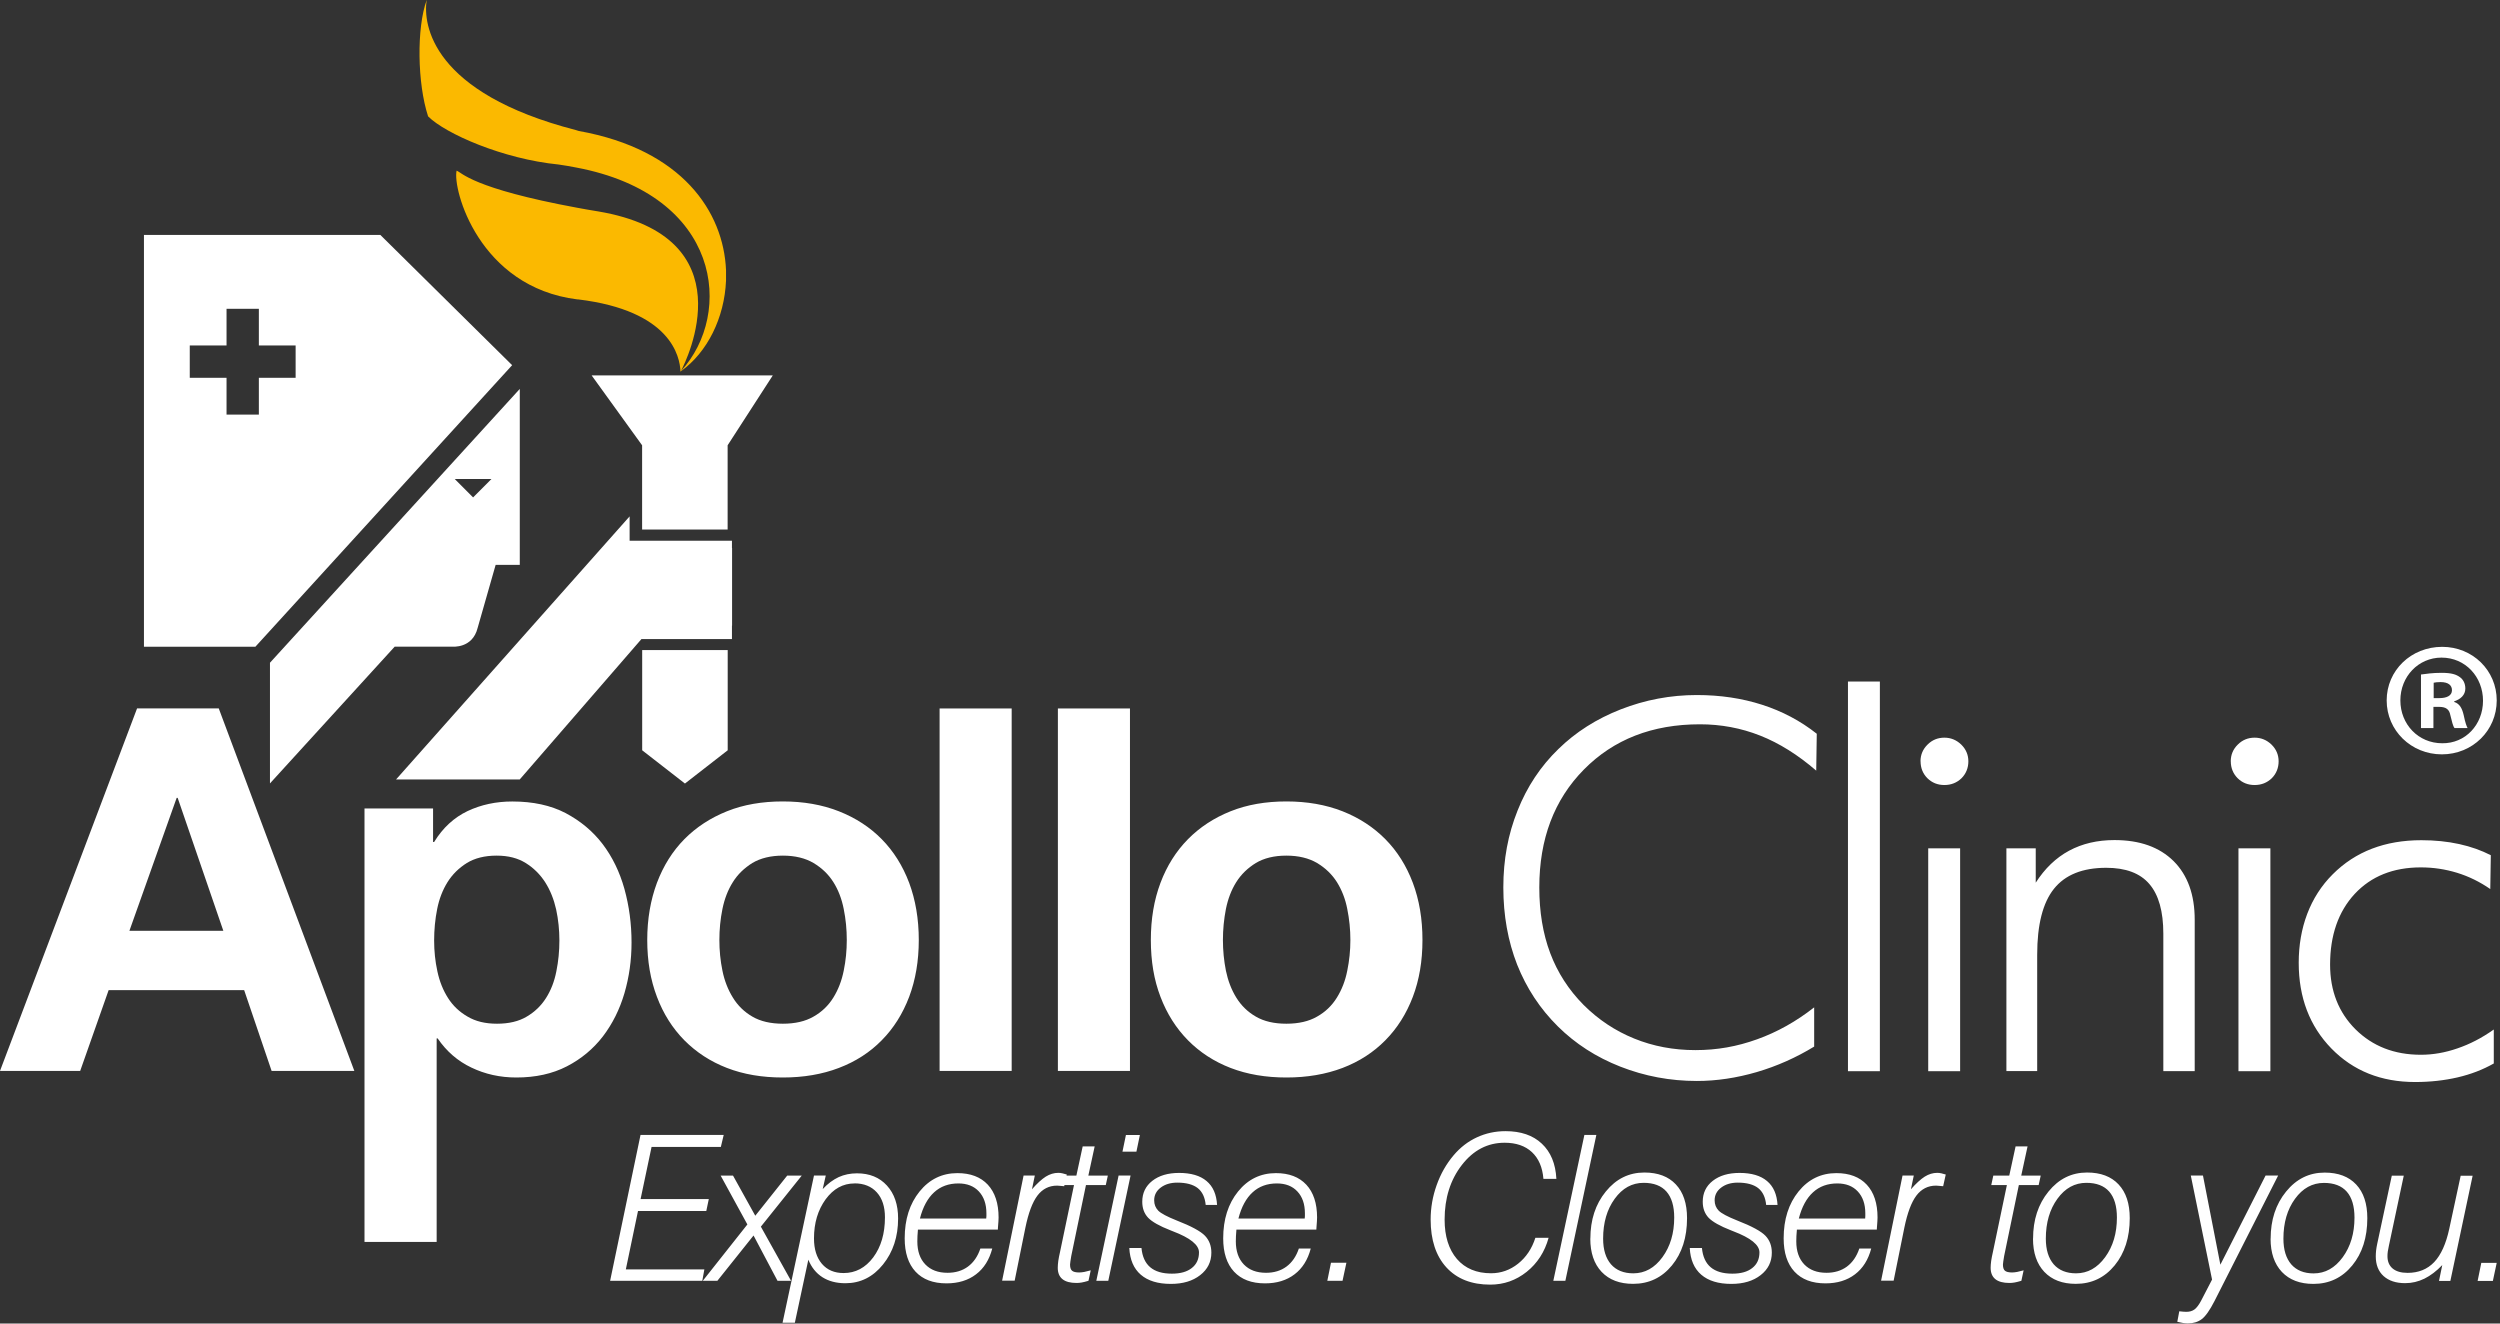 <svg width="136" height="72" viewBox="0 0 136 72" fill="none" xmlns="http://www.w3.org/2000/svg">
<rect x="0" y="0" width="136" height="72" fill="#333333" stroke="none"/>
<g clip-path="url(#clip0_157_2659)">
<path d="M134.783 69.681L134.982 68.701H135.821L135.612 69.681H134.783ZM134.512 63.955L133.3 69.681H132.682L132.859 68.82C132.544 69.15 132.219 69.395 131.89 69.558C131.557 69.721 131.206 69.804 130.841 69.804C130.341 69.804 129.951 69.674 129.665 69.417C129.383 69.16 129.242 68.802 129.242 68.347C129.242 68.245 129.249 68.137 129.26 68.025C129.274 67.912 129.292 67.797 129.318 67.677L130.114 63.955H130.765L129.954 67.775C129.929 67.887 129.911 67.989 129.896 68.082C129.882 68.177 129.878 68.26 129.878 68.336C129.878 68.625 129.972 68.849 130.161 69.008C130.349 69.164 130.62 69.244 130.971 69.244C131.568 69.244 132.049 69.048 132.421 68.658C132.79 68.267 133.065 67.663 133.242 66.838L133.861 63.959H134.512V63.955ZM123.523 67.384C123.523 66.364 123.802 65.511 124.362 64.823C124.923 64.132 125.621 63.789 126.46 63.789C127.202 63.789 127.773 64.006 128.175 64.436C128.58 64.867 128.782 65.478 128.782 66.27C128.782 67.319 128.508 68.177 127.961 68.842C127.415 69.508 126.71 69.844 125.849 69.844C125.115 69.844 124.547 69.627 124.134 69.193C123.726 68.759 123.519 68.155 123.519 67.384H123.523ZM126.424 64.35C125.791 64.35 125.267 64.639 124.847 65.218C124.427 65.796 124.218 66.516 124.218 67.384C124.218 67.989 124.362 68.451 124.644 68.781C124.93 69.106 125.335 69.273 125.86 69.273C126.489 69.273 127.017 68.98 127.444 68.394C127.871 67.808 128.084 67.091 128.084 66.238C128.084 65.616 127.943 65.145 127.665 64.827C127.386 64.509 126.97 64.35 126.42 64.35H126.424ZM118.445 71.906L118.553 71.334C118.64 71.342 118.712 71.349 118.774 71.356C118.835 71.363 118.889 71.363 118.94 71.363C119.117 71.363 119.262 71.32 119.381 71.233C119.497 71.146 119.616 70.991 119.736 70.766L120.336 69.609L119.179 63.948H119.841L120.788 68.799L123.248 63.948H123.932L120.467 70.781C120.213 71.276 119.985 71.602 119.779 71.758C119.577 71.913 119.32 71.993 119.02 71.993C118.936 71.993 118.85 71.985 118.759 71.971C118.669 71.957 118.564 71.935 118.448 71.906H118.445ZM110.599 67.381C110.599 66.361 110.877 65.507 111.438 64.82C111.999 64.129 112.697 63.785 113.536 63.785C114.278 63.785 114.849 64.002 115.251 64.433C115.656 64.863 115.858 65.475 115.858 66.267C115.858 67.316 115.583 68.173 115.037 68.838C114.491 69.504 113.786 69.841 112.925 69.841C112.19 69.841 111.623 69.623 111.21 69.189C110.801 68.755 110.595 68.151 110.595 67.381H110.599ZM113.5 64.346C112.867 64.346 112.342 64.635 111.923 65.214C111.503 65.793 111.293 66.513 111.293 67.381C111.293 67.985 111.438 68.448 111.72 68.777C112.006 69.103 112.411 69.269 112.936 69.269C113.565 69.269 114.093 68.976 114.52 68.39C114.947 67.804 115.16 67.088 115.16 66.234C115.16 65.612 115.019 65.142 114.741 64.823C114.462 64.505 114.046 64.346 113.496 64.346H113.5ZM109.966 69.674C109.814 69.721 109.691 69.75 109.593 69.768C109.496 69.786 109.402 69.793 109.315 69.793C108.975 69.793 108.718 69.725 108.548 69.587C108.378 69.45 108.291 69.244 108.291 68.969C108.291 68.86 108.302 68.734 108.32 68.593C108.342 68.451 108.371 68.289 108.414 68.108L109.174 64.469H108.324L108.436 63.952H109.304L109.648 62.364H110.299L109.955 63.952H111.015L110.903 64.469H109.825L109.025 68.329C109.004 68.451 108.989 68.549 108.978 68.625C108.967 68.701 108.96 68.759 108.96 68.791C108.96 68.954 108.996 69.066 109.069 69.128C109.141 69.189 109.268 69.222 109.456 69.222C109.535 69.222 109.629 69.211 109.734 69.193C109.839 69.171 109.955 69.142 110.085 69.106L109.962 69.678L109.966 69.674ZM102.33 69.674L103.498 63.948H104.11L103.954 64.697C104.233 64.379 104.482 64.151 104.703 64.01C104.923 63.872 105.151 63.803 105.386 63.803C105.459 63.803 105.535 63.811 105.611 63.829C105.687 63.847 105.766 63.868 105.849 63.894L105.708 64.53C105.611 64.52 105.535 64.512 105.473 64.509C105.415 64.505 105.365 64.501 105.321 64.498C104.884 64.498 104.526 64.679 104.254 65.037C103.979 65.399 103.762 65.981 103.596 66.787L103.014 69.667H102.326L102.33 69.674ZM101.147 67.92H101.795C101.635 68.527 101.342 68.998 100.912 69.323C100.482 69.652 99.946 69.815 99.306 69.815C98.575 69.815 98.015 69.602 97.62 69.178C97.226 68.752 97.031 68.148 97.031 67.366C97.031 66.332 97.302 65.482 97.841 64.816C98.38 64.151 99.067 63.818 99.899 63.818C100.612 63.818 101.162 64.028 101.552 64.447C101.943 64.867 102.138 65.464 102.138 66.231C102.138 66.328 102.127 66.505 102.106 66.759C102.102 66.82 102.098 66.864 102.098 66.892H97.751C97.74 67.019 97.729 67.135 97.725 67.24C97.722 67.345 97.718 67.442 97.718 67.533C97.718 68.064 97.863 68.48 98.152 68.784C98.445 69.088 98.847 69.24 99.36 69.24C99.794 69.24 100.167 69.128 100.471 68.904C100.778 68.676 101.002 68.35 101.147 67.92ZM97.856 66.288H101.465C101.465 66.241 101.473 66.198 101.473 66.154C101.473 66.115 101.473 66.064 101.473 66.003C101.473 65.504 101.335 65.106 101.064 64.816C100.793 64.523 100.42 64.379 99.95 64.379C99.422 64.379 98.981 64.538 98.63 64.86C98.279 65.178 98.018 65.655 97.856 66.288ZM92.585 67.887C92.629 68.357 92.788 68.708 93.063 68.94C93.338 69.171 93.728 69.287 94.238 69.287C94.705 69.287 95.067 69.186 95.323 68.98C95.584 68.777 95.714 68.491 95.714 68.129C95.714 67.724 95.24 67.341 94.296 66.983L94.162 66.929C93.566 66.697 93.164 66.469 92.947 66.245C92.734 66.017 92.629 65.728 92.629 65.373C92.629 64.903 92.809 64.523 93.175 64.237C93.54 63.952 94.025 63.807 94.633 63.807C95.28 63.807 95.779 63.955 96.126 64.248C96.477 64.541 96.665 64.975 96.698 65.55H96.079C96.04 65.138 95.895 64.831 95.645 64.632C95.392 64.436 95.023 64.335 94.535 64.335C94.17 64.335 93.869 64.425 93.631 64.606C93.395 64.784 93.276 65.015 93.276 65.297C93.276 65.522 93.352 65.71 93.5 65.862C93.649 66.01 93.981 66.187 94.499 66.393C95.298 66.704 95.808 66.983 96.04 67.225C96.271 67.468 96.387 67.771 96.387 68.144C96.387 68.643 96.184 69.052 95.779 69.367C95.374 69.685 94.842 69.844 94.184 69.844C93.479 69.844 92.936 69.678 92.549 69.345C92.162 69.012 91.956 68.527 91.923 67.891H92.585V67.887ZM86.516 67.381C86.516 66.361 86.794 65.507 87.355 64.82C87.915 64.129 88.614 63.785 89.453 63.785C90.194 63.785 90.766 64.002 91.167 64.433C91.573 64.863 91.775 65.475 91.775 66.267C91.775 67.316 91.5 68.173 90.954 68.838C90.408 69.504 89.702 69.841 88.841 69.841C88.107 69.841 87.539 69.623 87.127 69.189C86.718 68.755 86.512 68.151 86.512 67.381H86.516ZM89.417 64.346C88.784 64.346 88.259 64.635 87.84 65.214C87.42 65.793 87.21 66.513 87.21 67.381C87.21 67.985 87.355 68.448 87.637 68.777C87.923 69.103 88.328 69.269 88.852 69.269C89.482 69.269 90.01 68.976 90.437 68.39C90.864 67.804 91.077 67.088 91.077 66.234C91.077 65.612 90.936 65.142 90.657 64.823C90.379 64.505 89.963 64.346 89.413 64.346H89.417ZM84.501 69.674L86.19 61.742H86.841L85.156 69.674H84.504H84.501ZM84.244 67.337C84.031 68.108 83.629 68.726 83.05 69.189C82.468 69.652 81.81 69.884 81.068 69.884C80.052 69.884 79.26 69.573 78.684 68.947C78.113 68.321 77.827 67.453 77.827 66.346C77.827 65.706 77.936 65.08 78.153 64.473C78.37 63.861 78.677 63.319 79.079 62.845C79.437 62.422 79.856 62.096 80.341 61.872C80.826 61.648 81.343 61.535 81.9 61.535C82.732 61.535 83.394 61.76 83.875 62.215C84.36 62.668 84.624 63.304 84.667 64.129H83.962C83.911 63.499 83.701 63.018 83.336 62.675C82.971 62.335 82.475 62.165 81.853 62.165C80.931 62.165 80.153 62.566 79.527 63.373C78.901 64.18 78.587 65.171 78.587 66.346C78.587 67.254 78.811 67.967 79.256 68.488C79.704 69.005 80.323 69.265 81.112 69.265C81.654 69.265 82.146 69.092 82.584 68.744C83.022 68.394 83.336 67.927 83.524 67.337H84.24H84.244ZM72.206 69.674L72.405 68.694H73.244L73.034 69.674H72.206ZM70.658 67.92H71.305C71.146 68.527 70.853 68.998 70.423 69.323C69.992 69.652 69.457 69.815 68.817 69.815C68.086 69.815 67.525 69.602 67.131 69.178C66.737 68.752 66.542 68.148 66.542 67.366C66.542 66.332 66.813 65.482 67.352 64.816C67.891 64.151 68.578 63.818 69.41 63.818C70.123 63.818 70.672 64.028 71.063 64.447C71.454 64.867 71.649 65.464 71.649 66.231C71.649 66.328 71.638 66.505 71.617 66.759C71.613 66.82 71.609 66.864 71.609 66.892H67.261C67.251 67.019 67.24 67.135 67.236 67.24C67.233 67.345 67.229 67.442 67.229 67.533C67.229 68.064 67.374 68.48 67.663 68.784C67.956 69.088 68.357 69.24 68.871 69.24C69.305 69.24 69.678 69.128 69.981 68.904C70.289 68.676 70.513 68.35 70.658 67.92ZM67.366 66.288H70.976C70.98 66.241 70.984 66.198 70.987 66.154C70.987 66.115 70.987 66.064 70.987 66.003C70.987 65.504 70.85 65.106 70.578 64.816C70.307 64.523 69.934 64.379 69.464 64.379C68.936 64.379 68.495 64.538 68.144 64.86C67.793 65.178 67.533 65.655 67.37 66.288H67.366ZM62.096 67.887C62.139 68.357 62.299 68.708 62.574 68.94C62.848 69.171 63.239 69.287 63.749 69.287C64.216 69.287 64.577 69.186 64.834 68.98C65.095 68.777 65.225 68.491 65.225 68.129C65.225 67.724 64.751 67.341 63.807 66.983L63.673 66.929C63.076 66.697 62.675 66.469 62.458 66.245C62.244 66.017 62.139 65.728 62.139 65.373C62.139 64.903 62.32 64.523 62.686 64.237C63.051 63.952 63.536 63.807 64.143 63.807C64.791 63.807 65.29 63.955 65.637 64.248C65.988 64.541 66.176 64.975 66.209 65.55H65.59C65.55 65.138 65.406 64.831 65.156 64.632C64.903 64.436 64.534 64.335 64.046 64.335C63.68 64.335 63.38 64.425 63.141 64.606C62.906 64.784 62.787 65.015 62.787 65.297C62.787 65.522 62.863 65.71 63.011 65.862C63.16 66.01 63.492 66.187 64.01 66.393C64.809 66.704 65.319 66.983 65.55 67.225C65.782 67.468 65.898 67.771 65.898 68.144C65.898 68.643 65.695 69.052 65.29 69.367C64.885 69.685 64.353 69.844 63.695 69.844C62.989 69.844 62.447 69.678 62.06 69.345C61.673 69.012 61.467 68.527 61.434 67.891H62.096V67.887ZM59.64 69.674L60.852 63.948H61.503L60.291 69.674H59.64ZM61.062 62.65L61.25 61.745H62.009L61.821 62.65H61.062ZM59.217 69.674C59.065 69.721 58.942 69.75 58.844 69.768C58.746 69.786 58.653 69.793 58.566 69.793C58.226 69.793 57.969 69.725 57.799 69.587C57.629 69.45 57.542 69.244 57.542 68.969C57.542 68.86 57.553 68.734 57.571 68.593C57.593 68.451 57.622 68.289 57.665 68.108L58.425 64.469H57.575L57.687 63.952H58.555L58.898 62.364H59.55L59.206 63.952H60.266L60.154 64.469H59.076L58.276 68.329C58.255 68.451 58.24 68.549 58.229 68.625C58.218 68.701 58.211 68.759 58.211 68.791C58.211 68.954 58.247 69.066 58.32 69.128C58.392 69.189 58.519 69.222 58.707 69.222C58.786 69.222 58.88 69.211 58.985 69.193C59.09 69.171 59.206 69.142 59.336 69.106L59.213 69.678L59.217 69.674ZM54.514 69.674L55.683 63.948H56.294L56.139 64.697C56.417 64.379 56.667 64.151 56.887 64.01C57.108 63.872 57.336 63.803 57.571 63.803C57.643 63.803 57.719 63.811 57.795 63.829C57.871 63.847 57.951 63.868 58.034 63.894L57.893 64.53C57.795 64.52 57.719 64.512 57.658 64.509C57.6 64.505 57.549 64.501 57.506 64.498C57.068 64.498 56.71 64.679 56.439 65.037C56.164 65.399 55.947 65.981 55.781 66.787L55.198 69.667H54.511L54.514 69.674ZM53.332 67.92H53.979C53.82 68.527 53.527 68.998 53.096 69.323C52.666 69.652 52.131 69.815 51.49 69.815C50.76 69.815 50.199 69.602 49.805 69.178C49.411 68.752 49.215 68.148 49.215 67.366C49.215 66.332 49.487 65.482 50.026 64.816C50.565 64.151 51.252 63.818 52.084 63.818C52.796 63.818 53.346 64.028 53.737 64.447C54.127 64.867 54.323 65.464 54.323 66.231C54.323 66.328 54.312 66.505 54.29 66.759C54.287 66.82 54.283 66.864 54.283 66.892H49.935C49.924 67.019 49.913 67.135 49.91 67.24C49.906 67.345 49.903 67.442 49.903 67.533C49.903 68.064 50.047 68.48 50.337 68.784C50.63 69.088 51.031 69.24 51.545 69.24C51.979 69.24 52.351 69.128 52.655 68.904C52.963 68.676 53.187 68.35 53.332 67.92ZM50.04 66.288H53.65C53.654 66.241 53.657 66.198 53.661 66.154C53.661 66.115 53.661 66.064 53.661 66.003C53.661 65.504 53.523 65.106 53.252 64.816C52.981 64.523 52.608 64.379 52.138 64.379C51.61 64.379 51.169 64.538 50.818 64.86C50.467 65.178 50.206 65.655 50.044 66.288H50.04ZM42.571 71.957L44.281 63.948H44.922L44.755 64.686C45.03 64.389 45.323 64.176 45.623 64.035C45.927 63.897 46.26 63.829 46.618 63.829C47.302 63.829 47.844 64.049 48.249 64.494C48.655 64.939 48.857 65.536 48.857 66.285C48.857 67.276 48.582 68.111 48.036 68.788C47.49 69.468 46.806 69.808 45.989 69.808C45.5 69.808 45.084 69.699 44.741 69.482C44.401 69.265 44.144 68.947 43.974 68.527L43.24 71.957H42.571ZM46.484 64.379C45.858 64.379 45.338 64.668 44.914 65.243C44.495 65.822 44.281 66.527 44.281 67.37C44.281 67.956 44.426 68.415 44.712 68.752C45.001 69.088 45.392 69.254 45.891 69.254C46.539 69.254 47.078 68.969 47.504 68.401C47.928 67.829 48.141 67.106 48.141 66.22C48.141 65.644 47.993 65.192 47.7 64.867C47.407 64.541 46.998 64.375 46.484 64.375V64.379ZM38.233 69.674L40.657 66.61L39.203 63.952H39.876L41.087 66.136L42.824 63.952H43.616L41.391 66.73L43.033 69.674H42.296L40.993 67.211L39.026 69.674H38.233ZM33.191 69.674L34.844 61.742H39.369L39.214 62.393H35.445L34.848 65.228H38.559L38.422 65.88H34.707L34.045 69.055H38.317L38.205 69.674H33.198H33.191Z" fill="white"/>
<path d="M135.467 48.362C134.903 47.971 134.299 47.675 133.662 47.479C133.022 47.284 132.371 47.186 131.694 47.186C130.193 47.186 128.992 47.667 128.095 48.63C127.205 49.592 126.757 50.879 126.757 52.478C126.757 53.903 127.22 55.079 128.142 55.998C129.072 56.916 130.251 57.379 131.694 57.379C132.353 57.379 133.015 57.264 133.684 57.032C134.357 56.804 135.015 56.464 135.662 56.005V57.853C135.069 58.19 134.411 58.443 133.695 58.609C132.975 58.776 132.204 58.862 131.383 58.862C129.531 58.862 128.016 58.255 126.829 57.039C125.643 55.82 125.05 54.269 125.05 52.373C125.05 50.478 125.665 48.789 126.902 47.559C128.139 46.322 129.745 45.707 131.723 45.707C132.45 45.707 133.138 45.776 133.781 45.917C134.425 46.058 134.993 46.264 135.5 46.524L135.471 48.369L135.467 48.362ZM121.772 58.273V46.148H123.509V58.273H121.772ZM121.353 41.417C121.353 41.062 121.479 40.758 121.736 40.505C121.989 40.252 122.297 40.129 122.651 40.129C123.006 40.129 123.31 40.256 123.57 40.505C123.827 40.758 123.957 41.062 123.957 41.417C123.957 41.771 123.831 42.09 123.585 42.336C123.331 42.581 123.02 42.705 122.651 42.705C122.282 42.705 121.979 42.581 121.729 42.336C121.483 42.09 121.356 41.779 121.356 41.417H121.353ZM109.148 58.273V46.148H110.744V48.018C111.239 47.244 111.843 46.665 112.559 46.278C113.279 45.891 114.1 45.7 115.026 45.7C116.408 45.7 117.475 46.083 118.246 46.846C119.013 47.613 119.392 48.676 119.392 50.036V58.269H117.685V50.792C117.685 49.581 117.432 48.68 116.925 48.09C116.423 47.501 115.638 47.208 114.578 47.208C113.29 47.208 112.342 47.591 111.735 48.351C111.127 49.111 110.823 50.308 110.823 51.939V58.266H109.145L109.148 58.273ZM104.895 58.273V46.148H106.631V58.273H104.895ZM104.475 41.417C104.475 41.062 104.602 40.758 104.859 40.505C105.112 40.252 105.419 40.129 105.774 40.129C106.128 40.129 106.432 40.256 106.692 40.505C106.949 40.758 107.079 41.062 107.079 41.417C107.079 41.771 106.953 42.09 106.707 42.336C106.454 42.581 106.143 42.705 105.774 42.705C105.405 42.705 105.101 42.581 104.851 42.336C104.605 42.09 104.479 41.779 104.479 41.417H104.475ZM102.265 58.273H100.529V37.076H102.265V58.273ZM98.8 41.92C97.805 41.062 96.789 40.426 95.754 40.017C94.712 39.605 93.62 39.402 92.473 39.402C89.883 39.402 87.782 40.223 86.165 41.862C84.544 43.504 83.738 45.642 83.738 48.279C83.738 49.599 83.933 50.789 84.331 51.849C84.729 52.905 85.333 53.845 86.143 54.663C86.946 55.466 87.865 56.077 88.9 56.497C89.93 56.916 91.041 57.126 92.227 57.126C93.414 57.126 94.495 56.931 95.588 56.537C96.68 56.146 97.715 55.567 98.691 54.8V56.934C97.707 57.535 96.666 57.998 95.57 58.32C94.466 58.642 93.381 58.805 92.307 58.805C90.856 58.805 89.471 58.544 88.151 58.027C86.831 57.51 85.695 56.775 84.751 55.839C83.774 54.873 83.04 53.751 82.533 52.478C82.034 51.201 81.781 49.798 81.781 48.279C81.781 46.759 82.038 45.389 82.555 44.097C83.069 42.799 83.81 41.684 84.776 40.748C85.713 39.829 86.849 39.105 88.172 38.588C89.496 38.071 90.878 37.81 92.307 37.81C93.587 37.81 94.767 37.988 95.859 38.339C96.948 38.689 97.939 39.21 98.832 39.916L98.803 41.927L98.8 41.92Z" fill="white"/>
<path fill-rule="evenodd" clip-rule="evenodd" d="M7.455 38.541L0 58.258H4.362L5.91 53.863H13.282L14.776 58.258H19.276L11.9 38.537H7.455V38.541ZM7.039 50.637L9.611 43.403H9.665L12.15 50.637H7.039ZM32.782 45.916C32.247 45.215 31.574 44.658 30.768 44.231C29.954 43.808 28.992 43.601 27.867 43.601C26.984 43.601 26.174 43.775 25.436 44.122C24.702 44.473 24.09 45.03 23.617 45.804H23.559V43.981H19.829V67.562H23.754V56.489H23.808C24.286 57.188 24.897 57.723 25.646 58.077C26.391 58.435 27.205 58.616 28.087 58.616C29.136 58.616 30.052 58.414 30.837 58.009C31.618 57.607 32.273 57.061 32.797 56.381C33.318 55.697 33.709 54.916 33.969 54.033C34.226 53.151 34.356 52.232 34.356 51.273C34.356 50.261 34.226 49.291 33.969 48.358C33.709 47.428 33.314 46.618 32.782 45.916ZM30.265 52.843C30.156 53.4 29.968 53.878 29.701 54.297C29.437 54.713 29.086 55.05 28.655 55.303C28.221 55.563 27.682 55.69 27.038 55.69C26.395 55.69 25.877 55.563 25.436 55.303C24.995 55.05 24.64 54.713 24.376 54.297C24.108 53.878 23.913 53.4 23.794 52.843C23.674 52.294 23.617 51.733 23.617 51.161C23.617 50.59 23.671 50 23.783 49.447C23.892 48.897 24.083 48.409 24.347 47.985C24.615 47.562 24.962 47.219 25.396 46.947C25.83 46.683 26.366 46.546 27.013 46.546C27.661 46.546 28.167 46.683 28.597 46.947C29.032 47.219 29.382 47.566 29.661 48C29.936 48.434 30.131 48.926 30.254 49.472C30.373 50.029 30.431 50.59 30.431 51.161C30.431 51.733 30.377 52.294 30.265 52.843ZM47.967 45.652C47.327 45.001 46.55 44.495 45.634 44.133C44.723 43.775 43.706 43.598 42.585 43.598C41.464 43.598 40.444 43.771 39.547 44.133C38.646 44.495 37.872 45.001 37.228 45.652C36.584 46.307 36.089 47.096 35.738 48.025C35.391 48.959 35.21 49.989 35.21 51.136C35.21 52.283 35.387 53.306 35.738 54.229C36.085 55.151 36.584 55.936 37.228 56.591C37.876 57.242 38.646 57.748 39.547 58.096C40.447 58.446 41.46 58.616 42.585 58.616C43.71 58.616 44.727 58.443 45.634 58.096C46.55 57.748 47.327 57.245 47.967 56.591C48.615 55.936 49.107 55.151 49.458 54.229C49.805 53.306 49.982 52.279 49.982 51.136C49.982 49.993 49.805 48.959 49.458 48.025C49.107 47.096 48.611 46.307 47.967 45.652ZM45.898 52.807C45.79 53.346 45.602 53.838 45.334 54.269C45.066 54.703 44.705 55.05 44.256 55.303C43.808 55.563 43.251 55.69 42.589 55.69C41.927 55.69 41.373 55.563 40.928 55.303C40.491 55.05 40.133 54.703 39.869 54.269C39.601 53.838 39.409 53.346 39.301 52.807C39.188 52.261 39.134 51.704 39.134 51.136C39.134 50.568 39.188 50 39.301 49.447C39.413 48.897 39.601 48.409 39.869 47.985C40.133 47.562 40.491 47.219 40.928 46.947C41.373 46.683 41.927 46.546 42.589 46.546C43.251 46.546 43.808 46.683 44.256 46.947C44.708 47.219 45.066 47.559 45.334 47.985C45.602 48.409 45.79 48.897 45.898 49.447C46.011 50 46.065 50.565 46.065 51.136C46.065 51.708 46.011 52.261 45.898 52.807ZM51.114 58.258H55.035V38.541H51.114V58.258ZM57.549 58.258H61.47V38.541H57.549V58.258ZM76.858 48.025C76.507 47.096 76.011 46.307 75.364 45.652C74.72 45.001 73.946 44.495 73.034 44.133C72.119 43.775 71.103 43.598 69.982 43.598C68.86 43.598 67.847 43.771 66.943 44.133C66.039 44.495 65.268 45.001 64.625 45.652C63.981 46.307 63.481 47.096 63.131 48.025C62.78 48.959 62.606 49.989 62.606 51.136C62.606 52.283 62.776 53.306 63.131 54.229C63.481 55.151 63.981 55.936 64.625 56.591C65.268 57.242 66.043 57.748 66.943 58.096C67.851 58.446 68.86 58.616 69.982 58.616C71.103 58.616 72.119 58.443 73.034 58.096C73.946 57.748 74.72 57.245 75.364 56.591C76.011 55.936 76.507 55.151 76.858 54.229C77.209 53.306 77.382 52.279 77.382 51.136C77.382 49.993 77.209 48.959 76.858 48.025ZM73.291 52.807C73.186 53.346 72.995 53.838 72.727 54.269C72.459 54.703 72.101 55.05 71.649 55.303C71.201 55.563 70.64 55.69 69.978 55.69C69.316 55.69 68.763 55.563 68.318 55.303C67.876 55.05 67.522 54.703 67.254 54.269C66.987 53.838 66.802 53.346 66.69 52.807C66.582 52.261 66.527 51.704 66.527 51.136C66.527 50.568 66.582 50 66.69 49.447C66.802 48.897 66.987 48.409 67.254 47.985C67.522 47.562 67.876 47.219 68.318 46.947C68.763 46.683 69.312 46.546 69.978 46.546C70.644 46.546 71.197 46.683 71.649 46.947C72.101 47.219 72.456 47.559 72.727 47.985C72.991 48.409 73.186 48.897 73.291 49.447C73.403 50 73.461 50.565 73.461 51.136C73.461 51.708 73.403 52.261 73.291 52.807Z" fill="white"/>
<path d="M34.935 40.816L37.261 42.625L39.587 40.816V35.365H34.935V40.816ZM39.818 29.415H34.251V28.091L21.544 42.404H28.272L34.895 34.765H39.818V34.034H39.825V29.809H39.818V29.419V29.415ZM34.931 28.807H39.583V24.224L42.039 20.423H32.186L34.931 24.224V28.807ZM20.69 12.78H7.831V35.181H13.894L27.86 19.866L20.69 12.78ZM16.082 20.553H14.082V22.553H12.324V20.553H10.323V18.795H12.324V16.798H14.082V18.795H16.082V20.553ZM25.982 34.164L26.963 30.728H28.276V21.157L14.686 36.053V42.618L21.472 35.177H24.611C24.611 35.177 25.7 35.289 25.982 34.164ZM26.735 26.058L25.736 27.06L24.738 26.058H26.738H26.735Z" fill="white"/>
<path fill-rule="evenodd" clip-rule="evenodd" d="M31.488 7.126C31.444 7.111 31.383 7.097 31.339 7.079C23.483 5.053 23.002 1.335 23.212 0C22.658 1.526 22.701 4.532 23.288 6.33C24.228 7.271 27.357 8.649 30.381 8.949C30.71 8.992 31.025 9.054 31.339 9.112C39.257 10.602 39.919 17.059 37.044 20.184C37.355 19.587 40.679 12.874 32.533 11.499C32.128 11.438 31.755 11.365 31.412 11.304C25.646 10.24 25.125 9.376 24.839 9.285C24.611 10.273 26.037 15.619 31.412 16.288H31.455C36.497 16.899 36.986 19.395 37.018 20.209C37.018 20.209 37.018 20.209 37.011 20.216C37.011 20.216 37.011 20.209 37.018 20.209C37.018 20.216 37.018 20.22 37.018 20.227C37.018 20.227 37.026 20.216 37.033 20.202C38.487 19.164 39.409 17.29 39.496 15.264V14.7C39.362 11.524 37.12 8.139 31.491 7.126" fill="#FBB900"/>
<path d="M132.819 35.774C134.118 35.774 135.076 36.823 135.076 38.121C135.076 39.42 134.118 40.451 132.855 40.433C131.557 40.433 130.58 39.402 130.58 38.103C130.58 36.805 131.557 35.774 132.819 35.774ZM132.855 35.188C131.166 35.188 129.835 36.468 129.835 38.103C129.835 39.738 131.166 41.037 132.837 41.037C134.508 41.037 135.822 39.738 135.822 38.103C135.822 36.468 134.508 35.188 132.855 35.188ZM132.392 37.141C132.465 37.123 132.588 37.105 132.765 37.105C133.192 37.105 133.387 37.282 133.387 37.55C133.387 37.854 133.083 37.977 132.711 37.977H132.392V37.141ZM132.374 38.454H132.693C133.065 38.454 133.242 38.595 133.297 38.899C133.387 39.254 133.438 39.503 133.528 39.608H134.237C134.183 39.503 134.114 39.34 134.024 38.899C133.933 38.509 133.792 38.277 133.51 38.187V38.151C133.847 38.042 134.114 37.814 134.114 37.456C134.114 37.17 133.991 36.957 133.814 36.834C133.619 36.693 133.369 36.602 132.819 36.602C132.338 36.602 131.966 36.657 131.702 36.693V39.608H132.378V38.454H132.374Z" fill="white"/>
</g>
<defs>
<clipPath id="clip0_157_2659">
<rect width="135.822" height="72" fill="white"/>
</clipPath>
</defs>
</svg>
